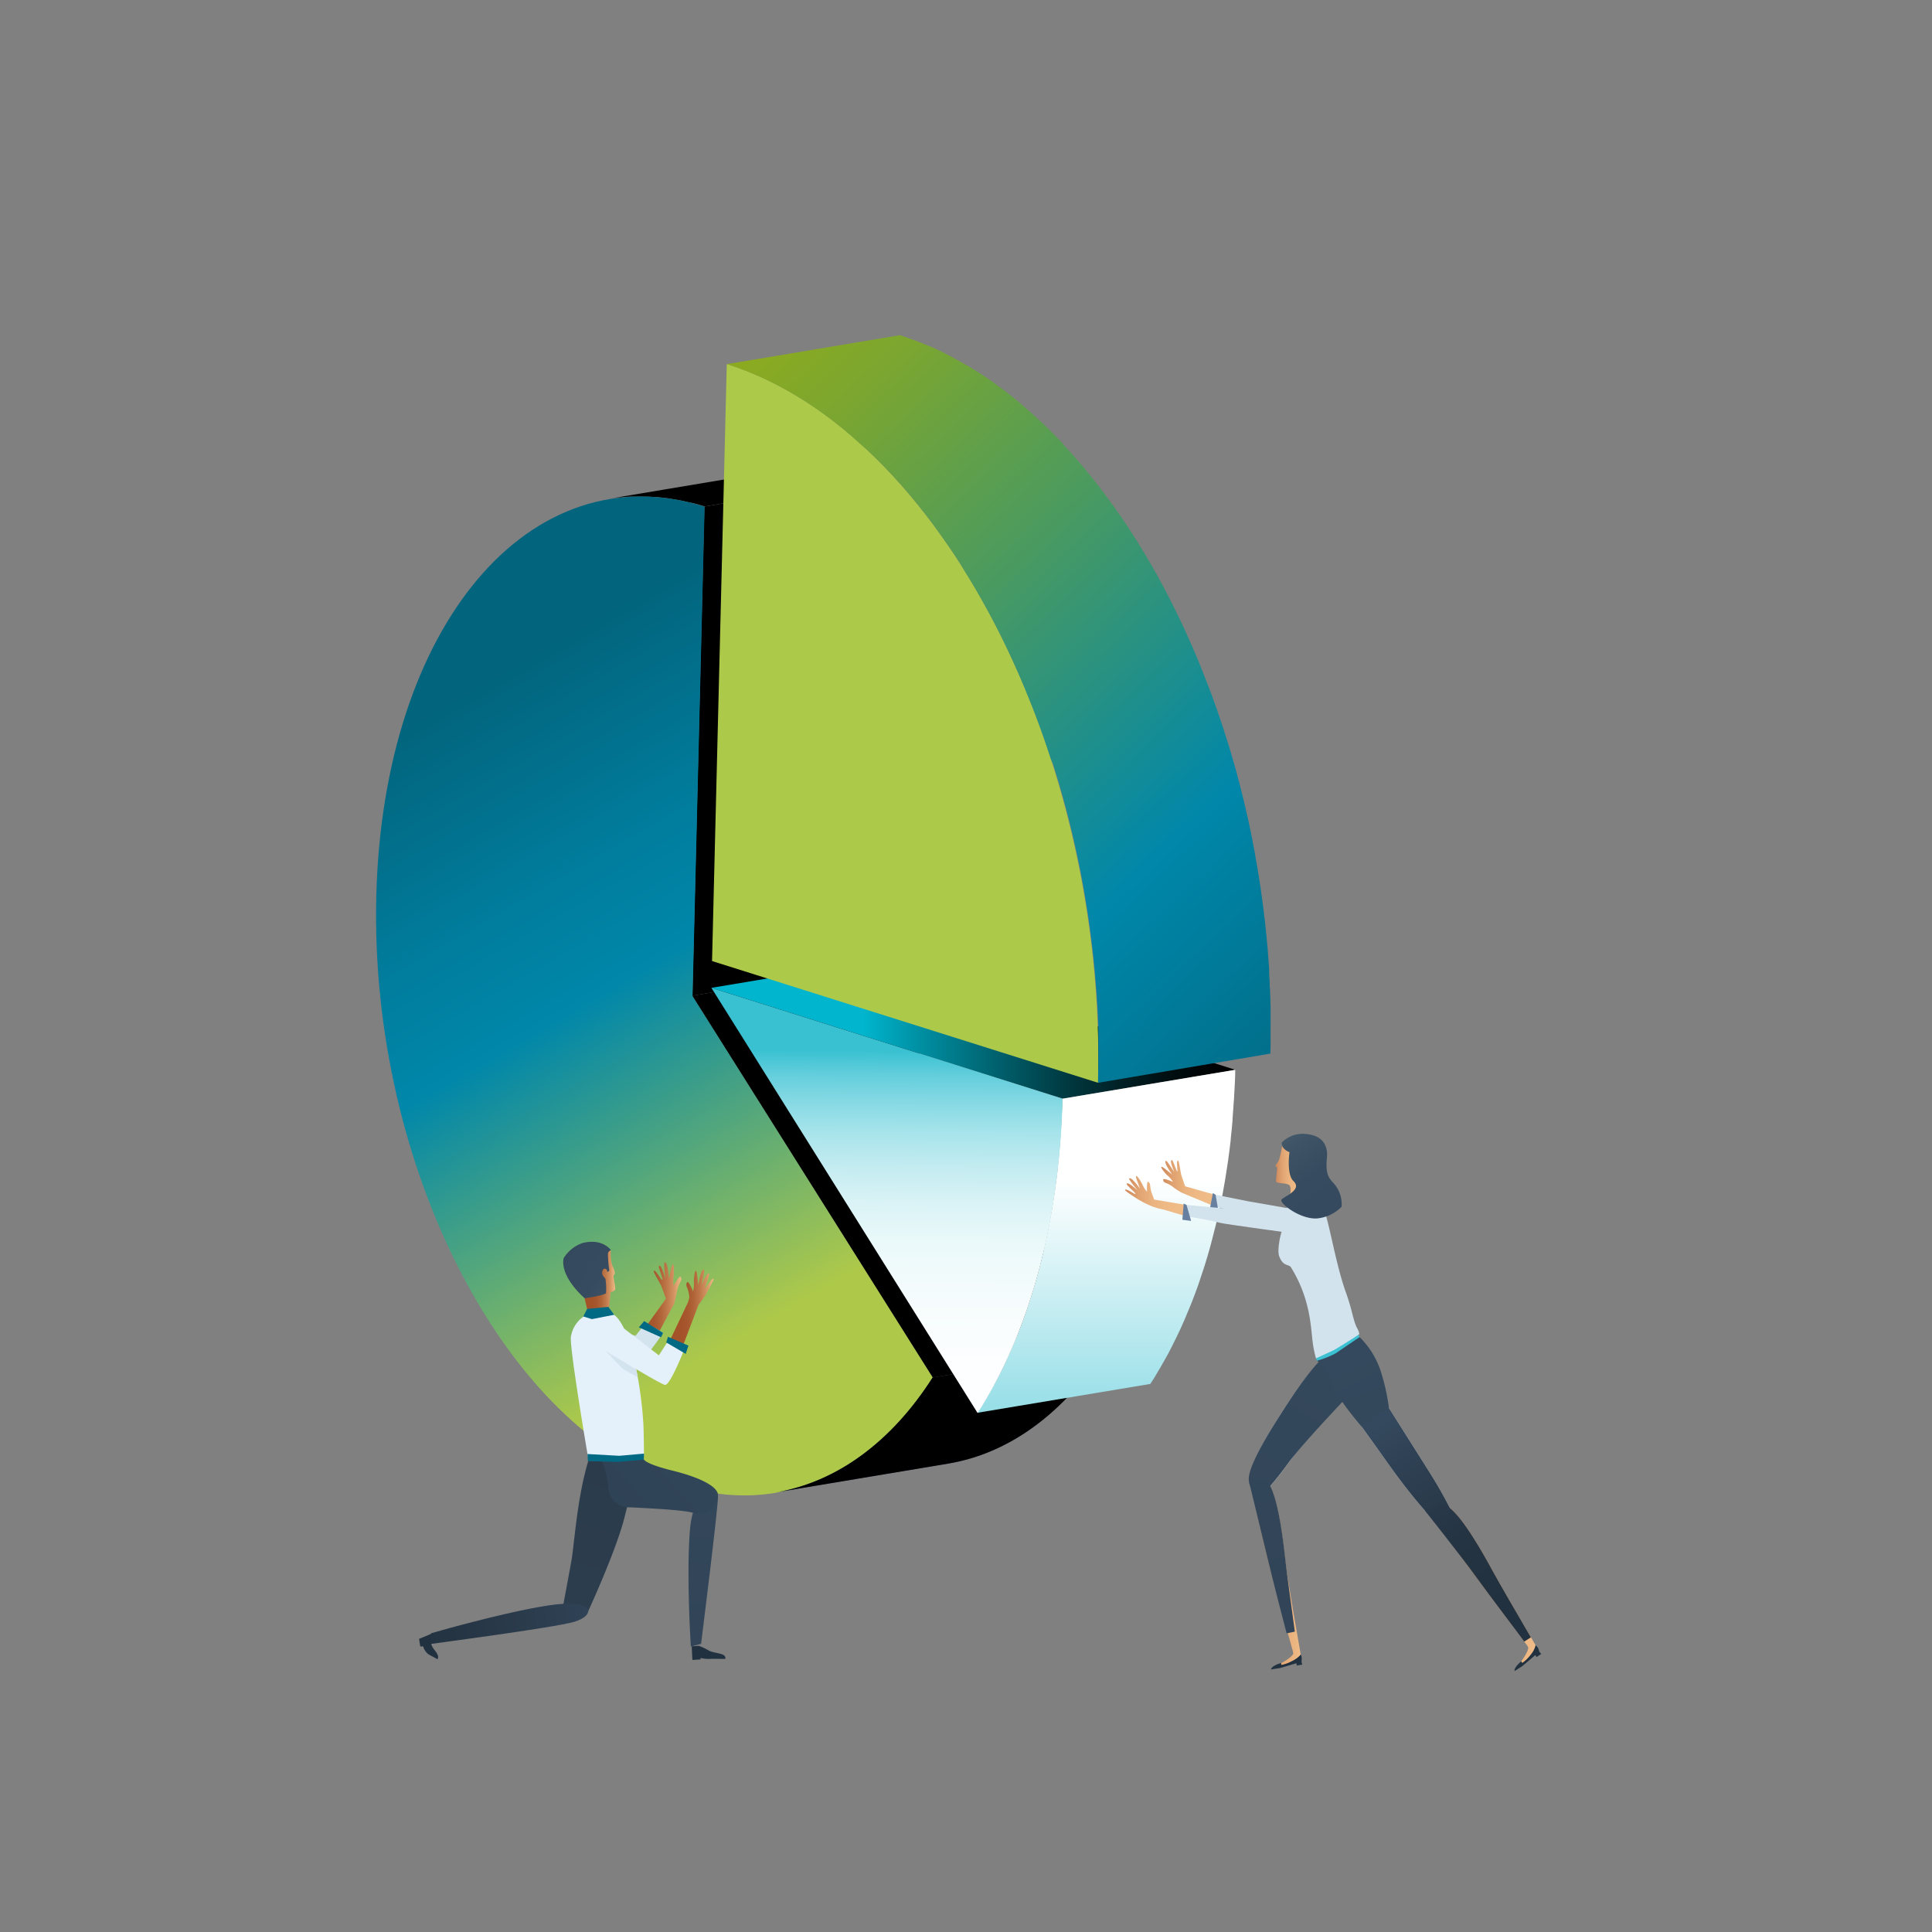 <svg id="Layer_1" data-name="Layer 1" xmlns="http://www.w3.org/2000/svg" xmlns:xlink="http://www.w3.org/1999/xlink" viewBox="0 0 424.66 424.66"><rect x="0" y="0" width="424.66" height="424.66" fill="#808080" stroke="none"/><defs><style>.cls-1{fill:url(#linear-gradient);}.cls-2{fill:url(#linear-gradient-2);}.cls-3{clip-path:url(#clip-path);}.cls-4{isolation:isolate;}.cls-5{fill:url(#linear-gradient-4);}.cls-6{fill:url(#linear-gradient-5);}.cls-7{fill:url(#linear-gradient-6);}.cls-8{fill:#adc94a;}.cls-9{fill:url(#linear-gradient-7);}.cls-10{fill:#d3e3ed;}.cls-11{fill:url(#linear-gradient-8);}.cls-12{fill:#68809f;}.cls-13{fill:url(#linear-gradient-9);}.cls-14{fill:url(#New_Gradient_Swatch_3);}.cls-15{fill:#22313f;}.cls-16{fill:url(#New_Gradient_Swatch_3-2);}.cls-17{fill:#ded9d2;}.cls-18{fill:url(#linear-gradient-10);}.cls-19{fill:url(#linear-gradient-11);}.cls-20{fill:url(#linear-gradient-12);}.cls-21{fill:url(#linear-gradient-13);}.cls-22{fill:url(#linear-gradient-14);}.cls-23{fill:url(#linear-gradient-15);}.cls-24{fill:#3bc1d2;}.cls-25{fill:url(#linear-gradient-16);}.cls-26{fill:url(#linear-gradient-17);}.cls-27{fill:url(#linear-gradient-18);}.cls-28{fill:url(#linear-gradient-19);}.cls-29{fill:url(#New_Gradient_Swatch_5);}.cls-30{fill:url(#New_Gradient_Swatch_5-2);}.cls-31{fill:url(#linear-gradient-20);}.cls-32{fill:#d4e4ef;}.cls-33{fill:#006a84;}.cls-34{fill:#e5f1fa;}.cls-35{fill:url(#New_Gradient_Swatch_5-3);}.cls-36{fill:url(#linear-gradient-21);}</style><linearGradient id="linear-gradient" x1="141.69" y1="410.01" x2="168.85" y2="296.29" gradientTransform="matrix(-1, 0, 0, 1, 371.75, 0)" gradientUnits="userSpaceOnUse"><stop offset="0" stop-color="#68809f"/><stop offset="1" stop-color="#35495e"/></linearGradient><linearGradient id="linear-gradient-2" x1="197.38" y1="315.66" x2="91" y2="131.4" gradientUnits="userSpaceOnUse"><stop offset="0.17" stop-color="#aec94a"/><stop offset="0.55" stop-color="#0087aa"/><stop offset="0.67" stop-color="#017d9d"/><stop offset="0.89" stop-color="#02647d"/></linearGradient><clipPath id="clip-path"><path class="cls-1" d="M170.44,328.05l38-6.35C222,319.43,234,310.44,243,296.44l-38,6.34C196.07,316.78,184.06,325.77,170.44,328.05Z"/></clipPath><linearGradient id="linear-gradient-4" x1="156.37" y1="226.14" x2="271.52" y2="226.14" gradientUnits="userSpaceOnUse"><stop offset="0.29" stop-color="#00b5cd"/><stop offset="0.39" stop-color="#0092a6"/><stop offset="0.55" stop-color="#005f6b"/><stop offset="0.69" stop-color="#00363d"/><stop offset="0.82" stop-color="#00181c"/><stop offset="0.93" stop-color="#000607"/><stop offset="1"/></linearGradient><linearGradient id="linear-gradient-5" x1="128.55" y1="245.9" x2="128.55" y2="396.06" gradientTransform="matrix(-1, 0, 0, 1, 371.75, 0)" gradientUnits="userSpaceOnUse"><stop offset="0.09" stop-color="#fff"/><stop offset="0.73" stop-color="#39c1d2"/></linearGradient><linearGradient id="linear-gradient-6" x1="177.61" y1="358.92" x2="176.8" y2="231.24" gradientTransform="matrix(-1, 0, 0, 1, 371.75, 0)" gradientUnits="userSpaceOnUse"><stop offset="0.09" stop-color="#fff"/><stop offset="0.45" stop-color="#fdfeff"/><stop offset="0.57" stop-color="#f6fcfd"/><stop offset="0.67" stop-color="#ebf9fa"/><stop offset="0.74" stop-color="#daf3f6"/><stop offset="0.8" stop-color="#c4ecf1"/><stop offset="0.86" stop-color="#a8e4eb"/><stop offset="0.91" stop-color="#88dae4"/><stop offset="0.96" stop-color="#64cedc"/><stop offset="1" stop-color="#3bc2d2"/><stop offset="1" stop-color="#39c1d2"/></linearGradient><linearGradient id="linear-gradient-7" x1="216.12" y1="81.59" x2="49.12" y2="257.51" gradientTransform="matrix(-1, 0, 0, 1, 371.75, 0)" gradientUnits="userSpaceOnUse"><stop offset="0" stop-color="#8eab1d"/><stop offset="0.11" stop-color="#7ba630"/><stop offset="0.32" stop-color="#499a61"/><stop offset="0.6" stop-color="#0087aa"/><stop offset="0.93" stop-color="#026077"/></linearGradient><linearGradient id="linear-gradient-8" x1="255.26" y1="259.96" x2="267.19" y2="259.96" gradientUnits="userSpaceOnUse"><stop offset="0" stop-color="#ce8759"/><stop offset="0.04" stop-color="#d28d5f"/><stop offset="0.21" stop-color="#dfa270"/><stop offset="0.41" stop-color="#e9b17d"/><stop offset="0.64" stop-color="#eeb985"/><stop offset="1" stop-color="#f0bc87"/></linearGradient><linearGradient id="linear-gradient-9" x1="280.36" y1="259.01" x2="286.96" y2="259.01" xlink:href="#linear-gradient-8"/><linearGradient id="New_Gradient_Swatch_3" x1="275.02" y1="345.68" x2="285.92" y2="345.68" gradientUnits="userSpaceOnUse"><stop offset="0" stop-color="#ce8759"/><stop offset="1" stop-color="#f0bc87"/></linearGradient><linearGradient id="New_Gradient_Swatch_3-2" x1="314.71" y1="348.24" x2="337.5" y2="348.24" xlink:href="#New_Gradient_Swatch_3"/><linearGradient id="linear-gradient-10" x1="-698.57" y1="444.49" x2="-698.57" y2="513.84" gradientTransform="matrix(-0.84, -0.54, -0.54, 0.84, -50.82, -457.97)" gradientUnits="userSpaceOnUse"><stop offset="0" stop-color="#35495e"/><stop offset="0.15" stop-color="#34485c"/><stop offset="1" stop-color="#314458"/></linearGradient><linearGradient id="linear-gradient-11" x1="-531.15" y1="213.71" x2="-531.15" y2="265.07" gradientTransform="matrix(-0.82, 0.58, 0.58, 0.82, -254.51, 444.19)" gradientUnits="userSpaceOnUse"><stop offset="0" stop-color="#35495e"/><stop offset="0.26" stop-color="#2d3f51"/><stop offset="0.65" stop-color="#253443"/><stop offset="1" stop-color="#22313f"/></linearGradient><linearGradient id="linear-gradient-12" x1="-592.29" y1="259.7" x2="-558.54" y2="222.09" gradientTransform="matrix(-1, -0.1, -0.1, 1, -267.41, -42.31)" gradientUnits="userSpaceOnUse"><stop offset="0.14" stop-color="#35495e"/><stop offset="0.41" stop-color="#374b60"/><stop offset="0.56" stop-color="#3e5365"/><stop offset="0.68" stop-color="#4a616f"/><stop offset="0.79" stop-color="#5c757c"/><stop offset="0.88" stop-color="#728e8e"/><stop offset="0.97" stop-color="#8daca3"/><stop offset="1" stop-color="#99baad"/></linearGradient><linearGradient id="linear-gradient-13" x1="247.32" y1="262.87" x2="260.81" y2="262.87" xlink:href="#linear-gradient-8"/><linearGradient id="linear-gradient-14" x1="-529" y1="191.72" x2="-529" y2="242.78" gradientTransform="matrix(-0.84, 0.54, 0.54, 0.84, -245.52, 435.08)" xlink:href="#linear-gradient-11"/><linearGradient id="linear-gradient-15" x1="-532.02" y1="255.16" x2="-532.02" y2="328.86" gradientTransform="matrix(-0.91, 0.42, 0.42, 0.91, -294.6, 289.69)" xlink:href="#linear-gradient-10"/><linearGradient id="linear-gradient-16" x1="-548.05" y1="215.5" x2="-548.05" y2="288.51" gradientTransform="matrix(-0.98, 0.2, 0.2, 0.98, -311.17, 179.44)" xlink:href="#linear-gradient-10"/><linearGradient id="linear-gradient-17" x1="159.76" y1="336.72" x2="159.76" y2="405.6" gradientTransform="translate(80.91 -49.42) rotate(16.91)" gradientUnits="userSpaceOnUse"><stop offset="0" stop-color="#2b3b4b"/><stop offset="0.5" stop-color="#2c3d4e"/><stop offset="0.84" stop-color="#314457"/><stop offset="1" stop-color="#35495e"/></linearGradient><linearGradient id="linear-gradient-18" x1="107.58" y1="317.55" x2="107.58" y2="363.56" gradientTransform="matrix(1, 0.02, -0.02, 1.09, 52.99, -39.06)" xlink:href="#linear-gradient-10"/><linearGradient id="linear-gradient-19" x1="158.17" y1="308.18" x2="126.81" y2="338.11" gradientTransform="translate(14.7 -2.8) rotate(2.38)" gradientUnits="userSpaceOnUse"><stop offset="0" stop-color="#35495e"/><stop offset="0.35" stop-color="#314558"/><stop offset="1" stop-color="#2e4154"/></linearGradient><linearGradient id="New_Gradient_Swatch_5" x1="139.89" y1="286.97" x2="149.75" y2="286.97" gradientUnits="userSpaceOnUse"><stop offset="0.23" stop-color="#a45329"/><stop offset="0.39" stop-color="#a7572d"/><stop offset="0.53" stop-color="#af6337"/><stop offset="0.68" stop-color="#be7749"/><stop offset="0.83" stop-color="#d29262"/><stop offset="0.98" stop-color="#ebb681"/><stop offset="1" stop-color="#f0bc87"/></linearGradient><linearGradient id="New_Gradient_Swatch_5-2" x1="128.53" y1="282.37" x2="135.24" y2="282.37" xlink:href="#New_Gradient_Swatch_5"/><linearGradient id="linear-gradient-20" x1="542.15" y1="264.92" x2="565.58" y2="292.28" gradientTransform="translate(-476.99 179.23) rotate(-17.18)" xlink:href="#linear-gradient-12"/><linearGradient id="New_Gradient_Swatch_5-3" x1="147.3" y1="287.32" x2="156.88" y2="287.32" xlink:href="#New_Gradient_Swatch_5"/><linearGradient id="linear-gradient-21" x1="230.32" y1="298.57" x2="230.32" y2="361.13" gradientTransform="translate(413.24 94.46) rotate(84.2)" xlink:href="#linear-gradient-11"/></defs><polygon points="152.18 218.86 190.13 212.52 192.78 105 154.83 111.34 152.18 218.86"/><path d="M151.28,110.38c-.59-.14-1.18-.29-1.77-.4l-.34-.06c-.69-.13-1.38-.25-2.06-.35l-.67-.09c-.68-.09-1.36-.16-2-.22l-.34,0c-.78-.06-1.55-.09-2.32-.11h-.6c-.61,0-1.22,0-1.82,0l-.57,0c-.75,0-1.51.09-2.25.17l-.4,0c-.74.08-1.48.18-2.21.3l37.95-6.35,1-.15c.41-.06.83-.1,1.24-.15l.4,0c.75-.07,1.5-.13,2.26-.16l.56,0q.91,0,1.83,0h.95c.65,0,1.31.06,2,.11l.34,0c.68,0,1.35.13,2,.22.23,0,.45,0,.67.09.69.1,1.38.21,2.07.34l.33.06.1,0c.56.11,1.12.25,1.68.38l.88.2c.88.23,1.77.48,2.66.77l-37.95,6.34c-.89-.28-1.78-.53-2.67-.76C151.87,110.5,151.58,110.45,151.28,110.38Z"/><path class="cls-2" d="M154.88,111.37C116.49,99.26,84.18,137.58,82.71,197s28.47,117.34,66.86,129.45c22.09,7,42.17-2.77,55.51-23.6l-52.85-83.92Z"/><path class="cls-1" d="M170.44,328.05l38-6.35C222,319.43,234,310.44,243,296.44l-38,6.34C196.07,316.78,184.06,325.77,170.44,328.05Z"/><g class="cls-3"><g class="cls-4"><path d="M170.44,328.05l38-6.35C222,319.43,234,310.44,243,296.44l-38,6.34c-9,14-21,23-34.59,25.27"/></g></g><polygon points="205.03 302.78 242.99 296.44 190.13 212.52 152.18 218.86 205.03 302.78"/><polygon class="cls-5" points="233.56 241.49 271.52 235.14 194.32 210.79 156.37 217.13 233.56 241.49"/><path class="cls-6" d="M267.25,269.21l-.18.7c-.28,1.15-.57,2.28-.87,3.41-.08.27-.15.54-.22.81-.35,1.27-.72,2.52-1.1,3.75l-.24.76c-.35,1.08-.7,2.14-1.06,3.19-.08.23-.16.45-.23.68-.42,1.18-.86,2.35-1.31,3.51-.1.26-.2.52-.31.78-.4,1-.82,2-1.25,3-.07.17-.14.34-.22.51q-.72,1.67-1.5,3.27c-.12.26-.24.51-.37.76-.48,1-1,2-1.49,2.94l-.14.29c-.55,1-1.12,2-1.7,3-.13.24-.27.47-.42.71-.58,1-1.18,2-1.79,2.91h0l-38,6.34c.62-1,1.21-1.92,1.8-2.91l.42-.72c.58-1,1.14-2,1.69-3l.15-.28c.51-1,1-2,1.49-2.94.12-.26.25-.51.37-.76.51-1.08,1-2.17,1.5-3.28l.21-.5c.43-1,.85-2,1.26-3l.31-.78c.45-1.15.88-2.32,1.3-3.51.08-.22.15-.45.23-.67.37-1.05.72-2.12,1.06-3.2l.24-.76c.38-1.23.75-2.48,1.1-3.74.08-.27.15-.55.22-.82.31-1.12.6-2.26.88-3.4.06-.24.12-.47.17-.7.31-1.31.61-2.63.89-4,.06-.31.12-.62.19-.93.2-1,.39-2,.57-3,.1-.55.21-1.11.3-1.67.17-1,.33-2,.49-3.06.07-.48.15-.95.21-1.44.22-1.51.41-3,.59-4.58,0-.06,0-.12,0-.18.17-1.47.31-3,.44-4.46.09-1.16.17-2.35.25-3.53,0-.6.08-1.19.12-1.79.09-1.79.17-3.6.21-5.42l38-6.35c0,1.83-.12,3.63-.22,5.43,0,.6-.08,1.19-.12,1.78-.08,1.19-.15,2.37-.25,3.53l0,.37c-.12,1.38-.25,2.74-.4,4.09,0,.06,0,.12,0,.18-.17,1.55-.37,3.07-.58,4.59-.07.48-.15,1-.22,1.44-.15,1-.31,2.05-.48,3.06l-.3,1.66c-.1.54-.19,1.09-.29,1.63s-.19.94-.29,1.42c-.06.3-.12.61-.19.92C267.85,266.58,267.56,267.91,267.25,269.21Z"/><path class="cls-7" d="M156.37,217.13l58.52,93.47c11-17.09,18-41,18.67-69.11Z"/><path class="cls-8" d="M159.75,80l-3.24,131.24L241.36,238C243.15,165.54,206.61,94.79,159.75,80Z"/><path class="cls-9" d="M241.42,233.32c0-.81,0-1.61,0-2.42,0-.46,0-.92,0-1.37,0-.73,0-1.46,0-2.18,0-.5,0-1,0-1.48,0-.69-.05-1.38-.08-2.07,0-.51-.05-1-.07-1.53,0-.67-.07-1.35-.11-2s-.07-1-.1-1.57-.09-1.26-.14-1.9-.08-1.05-.13-1.58-.11-1.26-.16-1.9l-.15-1.56c-.07-.63-.13-1.27-.2-1.9l-.18-1.55c-.07-.64-.15-1.28-.23-1.92s-.12-1-.19-1.5c-.09-.71-.19-1.41-.29-2.11-.07-.46-.13-.91-.2-1.37-.11-.77-.24-1.55-.36-2.33l-.18-1.11c-.19-1.15-.38-2.3-.59-3.44v-.06c-.21-1.12-.42-2.24-.64-3.35-.06-.3-.13-.6-.19-.91-.18-.88-.36-1.76-.55-2.64-.09-.42-.18-.85-.28-1.28l-.51-2.26c-.11-.45-.21-.9-.32-1.35l-.54-2.2c-.11-.44-.22-.88-.34-1.32-.2-.77-.4-1.54-.61-2.31l-.3-1.12c-.35-1.28-.72-2.56-1.09-3.83-.09-.29-.18-.57-.26-.86-.31-1-.62-2-.94-3.05L231,166.9q-.57-1.78-1.17-3.54a2.25,2.25,0,0,1-.08-.24c-.43-1.24-.87-2.48-1.32-3.71l-.3-.81c-.63-1.69-1.28-3.38-1.95-5l-.27-.66q-1-2.51-2.1-5c-.08-.2-.17-.39-.26-.58-.73-1.66-1.48-3.29-2.25-4.91l-.24-.49q-1.19-2.46-2.41-4.84l-.54-1c-.3-.57-.59-1.13-.9-1.69-.2-.38-.41-.76-.62-1.14l-.88-1.58-.67-1.16-.87-1.51-.7-1.17-.88-1.46-.72-1.15L211,123.8l-.72-1.12-.94-1.41c-.24-.36-.48-.73-.73-1.09l-1-1.39-.74-1.05c-.33-.47-.67-.94-1-1.4l-.72-1c-.36-.49-.73-1-1.1-1.45l-.66-.88-1.31-1.65c-.17-.2-.32-.41-.49-.61-.6-.74-1.21-1.48-1.82-2.2l-.42-.48c-.47-.56-.95-1.11-1.44-1.66l-.69-.77-1.19-1.3-.79-.83c-.37-.4-.75-.8-1.13-1.19l-.83-.84-1.11-1.1-.87-.83q-.56-.54-1.11-1l-1-.88-.87-.78c-.33-.3-.67-.6-1-.89l-.87-.75-1-.86c-.29-.24-.58-.48-.88-.71s-.7-.56-1.06-.84l-.88-.68-1.08-.8-.88-.64c-.37-.27-.74-.53-1.12-.78l-.86-.6-1.18-.78-.81-.53-1.3-.8-.72-.44-.35-.2c-.72-.42-1.44-.83-2.16-1.22l-.78-.42c-.61-.32-1.22-.64-1.84-.94l-.75-.37c-.84-.41-1.68-.8-2.53-1.17l-.15-.06c-.81-.35-1.61-.67-2.43-1l-1.25-.47-.64-.23c-.68-.24-1.35-.47-2-.68l38-6.35c.67.22,1.35.44,2,.68l.65.24c.32.11.63.22,1,.35.1,0,.2.08.3.12.81.31,1.63.64,2.43,1l.14,0c.85.37,1.7.77,2.54,1.17l.74.37c.62.31,1.24.62,1.85,1l.78.41c.72.4,1.44.8,2.15,1.22l.28.16.07,0,.72.45c.44.26.87.52,1.3.8l.81.53c.4.25.8.51,1.19.78l.86.59,1.12.78.87.64,1.09.81.88.68,1.06.83.87.71,1,.86.88.75,1,.89.87.78.57.51.39.37,1.11,1,.86.83,1.11,1.11.84.84,1.13,1.18L234,98l1.2,1.31.69.77c.48.54.95,1.09,1.43,1.64l.42.49c.62.73,1.23,1.46,1.83,2.2l.48.61c.44.55.88,1.1,1.31,1.66l.67.87,1.1,1.45.72,1,1,1.39.74,1.06,1,1.38c.24.37.49.73.73,1.09s.63.94.93,1.42.49.74.73,1.12.61,1,.9,1.42.48.77.72,1.16.59,1,.88,1.45.47.78.7,1.18.59,1,.88,1.5l.66,1.17c.3.52.59,1,.88,1.57l.63,1.15c.3.55.6,1.12.89,1.68l.48.89.06.13c.83,1.59,1.63,3.21,2.42,4.84l.24.5c.77,1.61,1.52,3.25,2.25,4.9.09.2.17.39.26.58q1.08,2.46,2.1,5c.09.21.18.43.26.65q1,2.5,1.95,5l.16.4.14.41c.45,1.23.89,2.46,1.32,3.71,0,.07.05.15.08.23.4,1.17.79,2.35,1.18,3.54.11.36.23.72.34,1.08.32,1,.64,2,.94,3,.09.29.18.57.26.86.38,1.27.74,2.55,1.1,3.83a1.82,1.82,0,0,0,.07.25c.08.29.15.58.23.87.2.77.41,1.54.61,2.32l.33,1.32q.28,1.09.54,2.19c.11.45.22.9.32,1.36.18.75.35,1.51.52,2.27.09.42.19.84.28,1.26.19.88.37,1.77.55,2.65.05.25.11.5.16.76a.77.77,0,0,1,0,.15c.23,1.11.44,2.22.64,3.34v.07c.21,1.14.41,2.28.6,3.43l.18,1.14.36,2.31c.07.45.13.91.19,1.36.1.71.2,1.41.29,2.11,0,.15.05.29.06.44.05.35.09.71.14,1.07.08.64.15,1.27.23,1.92s.11,1,.17,1.54.14,1.27.2,1.91l.15,1.56c.06.63.12,1.26.17,1.9l.12,1.58c.05.63.1,1.26.14,1.9l.06.85c0,.24,0,.48,0,.72,0,.67.08,1.34.11,2,0,.51,0,1,.08,1.53,0,.69.05,1.38.07,2.07,0,.49,0,1,.05,1.48,0,.72,0,1.44,0,2.16l0,1.4v3.56c0,1.19,0,2.37-.06,3.55L241.36,238c0-1.18,0-2.37.06-3.55C241.42,234.08,241.41,233.7,241.42,233.32Z"/><path class="cls-10" d="M290.25,271.4s-15.06-3.67-16.23-4.12c-2.63-1-6.9-2.12-6.9-2.12l.07-2.54,7.23,1.44s15.11,2.6,15.44,2.84.73,2.46,1.55,3.74S291,271.65,290.25,271.4Z"/><path class="cls-11" d="M260.5,260.75s-.5-1.41-.84-2.45c-.14-.42-.51-3.29-.73-3.23-.47.13,0,2.36-.15,2.43s-.93-2.56-1.23-2.52c-.61.09.67,2.83.56,2.65-.59-.89-1.63-2.56-1.83-2.48-.63.29,1.36,3,1.36,3-.46-.32-2.1-1.8-2.35-1.67s1,1.65,1.36,1.91a6.2,6.2,0,0,1,1.17,1.39s-2.24-1-2.15-.44.31.55,1.1.89a7,7,0,0,1,1.31.87,16.46,16.46,0,0,0,1.75,1.1l6.64,2.76.72-2.31Z"/><polygon class="cls-12" points="265.93 265.75 267.81 266.2 267.19 262.62 266.6 262.23 265.93 265.75"/><path class="cls-13" d="M281.87,251.49a18.34,18.34,0,0,1-.79,3.58c-.18.42-.69.95-.71,1.17s.3.21.33.41c.09.56-.34,2.65-.19,3.09s2.67.22,3,.91c.61,1.31-.61,3.86-.61,3.86l2.27,2,1.79-4.69-.88-7.45Z"/><path class="cls-10" d="M298.62,293.4s.46,0-.33-1.49c-.9-1.72-1-3.83-2.52-8-2.53-7.16-3.95-17.71-5.21-18.67-.83-.64-5.2-1-5.2-1l-2.37.87s-.86,4.26-1.31,5.7-.92,4.19-.52,5.28c.88,2.4,2.12,1.7,2.6,2.48,4.34,7,4.35,13.31,4.78,16.49a23.58,23.58,0,0,0,.73,3.55l3.83-1.15Z"/><path class="cls-14" d="M281.58,365.6s2.48-1.34,2.7-2.17c.06-.19-3.94-13.71-5.7-21C277,336,275,326.91,275,326.91s2.2-2.42,2.93-1.87c1.58,1.2,3.19,5.17,4.56,17.88.37,3.51,3.41,20.76,3.41,20.76l-1.35,1.71-3.05,1Z"/><path class="cls-15" d="M285.92,363.68a2.14,2.14,0,0,1,.19,1.21,1.57,1.57,0,0,0,.16,1l-1.24.19-.08-.49-3.63,1.06-1.95.3s0-.38.75-.82a5.37,5.37,0,0,1,1.46-.57l.07.4a7.8,7.8,0,0,0,2.27-.82A6,6,0,0,0,285.92,363.68Z"/><path class="cls-16" d="M334.38,365.17s1.67-2.26,1.53-3.11c0-.2-7.07-9.38-11.48-15.46-3.9-5.39-9.72-12.93-9.72-12.93s1.49-3.33,2.38-3.09c1.92.5,5.06,3.76,11.16,15,1.68,3.1,9.25,16,9.25,16l-.51,2.12-2.33,2.21Z"/><path class="cls-15" d="M337.57,361.65s.63.57.65,1a1.58,1.58,0,0,0,.57.89l-1.05.68-.27-.43-2.89,2.45-1.66,1.06s-.15-.35.36-1a5.43,5.43,0,0,1,1.1-1.12l.22.34a8.06,8.06,0,0,0,1.75-1.68A6.07,6.07,0,0,0,337.57,361.65Z"/><path class="cls-17" d="M274.5,325.5s1.26-5.66,7.24-15.06S292,297.21,292,297.21l5.67,4.12s-11.14,15.63-14.27,20a90.52,90.52,0,0,1-6.6,8.08Z"/><path class="cls-18" d="M274.5,325.5c-.22-1.85,1.26-5.66,7.24-15.06s8.89-11.87,8.89-11.87l3.23,2.1,4.74,3.74S286.5,317,283.37,321.33a90.52,90.52,0,0,1-6.6,8.08S274.71,327.35,274.5,325.5Z"/><path class="cls-17" d="M315.28,334.25s-3.94-3.75-10.38-12.84-10-13.83-10-13.83l6.72-3.9s10.27,16.23,13.12,20.78a91,91,0,0,1,5,9.16Z"/><path class="cls-19" d="M315.28,334.25s-3.94-3.75-10.38-12.84-10-13.83-10-13.83l6.72-3.9s10.27,16.23,13.12,20.78a91,91,0,0,1,5,9.16Z"/><path class="cls-20" d="M281.73,251.15a6.39,6.39,0,0,1,5.44-1.88c3.81.36,4.71,2.85,4.5,5.11-.34,3.54.28,4.36,1.3,5.53a6.81,6.81,0,0,1,1.91,5.35,8.69,8.69,0,0,1-5.35,2.55c-3.6.29-8.28-3.26-7.88-4.09.32-.64,4.75-2.12,2.66-4.11-1.59-1.52-.88-6.37-.88-6.37a3,3,0,0,1-1.4-1A1.79,1.79,0,0,1,281.73,251.15Z"/><path class="cls-10" d="M284.67,271.15s-15.36-2.06-16.57-2.38c-2.73-.72-7.09-1.38-7.09-1.38l-.2-2.53,7.34.67s15.3,1,15.66,1.19,1,2.37,1.93,3.55S285.42,271.33,284.67,271.15Z"/><path class="cls-21" d="M260.81,264.86l-7.15-1.2c-.08-.27-.23-.72-.37-1.05a8,8,0,0,1-.42-1.51c-.07-.86-.14-1.14-.5-1.33s-.25,2.18-.25,2.18a6.22,6.22,0,0,1-1-1.55c-.14-.37-1.16-2.09-1.38-1.88s.69,2.21.84,2.75c0,0-1.91-2.73-2.38-2.22-.15.16,1.11,1.67,1.78,2.51.13.17-2.07-1.91-2.34-1.36-.14.27,2.1,2.06,1.94,2.23s-2-1.3-2.3-.89c-.12.18,2.37,1.76,2.73,2a25.17,25.17,0,0,0,2.72,1.42,13.68,13.68,0,0,0,3,.9h0l4.55,1.35Z"/><polygon class="cls-12" points="259.89 268.11 261.81 268.36 260.81 264.86 260.18 264.54 259.89 268.11"/><path class="cls-22" d="M336.5,359.89l-1.47.94c-2-2.73-7.13-9.44-10.6-14.23-3.9-5.39-11.26-14.6-11.26-14.6s3-1.66,3.92-1.42c1.92.5,5.06,3.76,11.16,15C329.56,348,334.39,356.28,336.5,359.89Z"/><path class="cls-23" d="M298.84,293.89a18.67,18.67,0,0,1,4.74,7.78,46.75,46.75,0,0,1,1.71,7.76l-6,4.14s-5.77-6.6-6.68-9.89a8,8,0,0,0-3.14-4.59l5.79-3.25Z"/><path class="cls-24" d="M298.84,293.89l-.22-.49s-4.91,3.12-5.44,3.36l-3.91,1.81.21.52a20.9,20.9,0,0,0,4.08-1.61Z"/><path class="cls-25" d="M282.8,359c-.92-3.62-2.92-11.16-4.22-16.58-1.55-6.47-4-16.6-4-16.6s2.66-1.33,3.39-.78c1.58,1.2,3.19,5.17,4.56,17.88.27,2.58,1.47,11.3,2.08,15.72Z"/><path class="cls-15" d="M152.07,362.53l.12,2.33,1.79-.11v-.32a7.47,7.47,0,0,0,1.9.21c.87-.05,3.54,0,3.54,0a.75.75,0,0,0-.32-.82c-.61-.46-2.55-.55-3.36-1.06a13.15,13.15,0,0,0-2.12-1l-1.57.1Z"/><path class="cls-15" d="M94.36,359.3l-2.25.93.27,1.69.62-.06a3.47,3.47,0,0,0,1.11,1.72c.73.42,2.06,1.12,2.06,1.12a1,1,0,0,0,0-1c-.34-.78-.71-.94-1.2-1.86s.25-1.35.25-1.35L95,359Z"/><path class="cls-26" d="M129.29,354.15s6.16-13.33,8-20.71,3.39-12.75,3.39-12.75L130,318.94a63.11,63.11,0,0,0-2.35,9.23c-1,5.19-1.65,12.44-1.94,14.21-.62,3.71-2.66,14.3-2.66,14.3Z"/><path class="cls-27" d="M151.85,361.91l2.25-.59s4.06-32.33,3.69-32.47c-.88-.33-5.43-2.19-6.18,7.91S151.85,361.91,151.85,361.91Z"/><path class="cls-28" d="M157.72,328.13c-.59-1.67-4.19-3.47-9.9-4.88-6.21-1.54-6.31-2.5-6.31-2.5l-4.45-.44-5.58-.6s1.83,2.27,2.26,7.49a4.61,4.61,0,0,0,3.64,4.08s11.86.44,14.62,1.16,4-.38,4-.38S158.3,329.8,157.72,328.13Z"/><path class="cls-29" d="M149.63,280.69c-.29-.52-1.57,1.93-1.57,1.93a7.11,7.11,0,0,1,0-2.06c.09-.45.17-2.72-.16-2.65s-.7,2.54-.88,3.15c0,0-.16-3.78-.92-3.58-.24.06,0,2.28.16,3.48,0,.24-.8-3.08-1.4-2.73-.3.18,1,3,.71,3.1s-1.36-2.25-1.87-2c-.23.11,1.49,2.9,1.68,3.38.44,1.16,1,2.75,1,2.75l-6.53,9.07,3,2,5.35-10s.48-1.94.57-2.54a9.16,9.16,0,0,1,.53-1.7C149.75,281.4,149.86,281.1,149.63,280.69Z"/><path class="cls-30" d="M134.29,274.8a8.31,8.31,0,0,0,.34,3.48c.93,1.89.3,1.81.25,2.1-.1.54.49,2.65.33,3.06s-1,.6-1,.6l-.39,4.19-4.26,1.7-1.06-4.56.85-8.54Z"/><path class="cls-31" d="M123.88,276.57c-.79,4.24,4.65,8.8,4.65,8.8s4.45-.65,4.67-1.15a14,14,0,0,0-.14-3.2s-.9-.73-.68-1.52.58-.63.58-.63c.58.08.5.75.5.75l.48-.33a27.15,27.15,0,0,1-.32-3.79,1,1,0,0,1,.67-.7s-1.75-2.66-6.18-1.6A7.89,7.89,0,0,0,123.88,276.57Z"/><path class="cls-32" d="M125.5,293.74s15.19,5.36,15.94,4.87,4.32-5.63,4.32-5.63a37.61,37.61,0,0,0-3.81-2.14c-.16.12-2.27,2.79-2.27,2.79l-7.16-2.35Z"/><polygon class="cls-33" points="145.76 292.98 145.29 293.94 140.42 291.75 141.59 290.38 145.76 292.98"/><path class="cls-34" d="M129.38,321.07s-4.36-25.52-3.88-27.33a6.7,6.7,0,0,1,2.3-4c.8-.57.68-1,1.37-1.37,2.25-1.12,3.29-.51,4.39-.35.34.05.76.6,1.19.84,2.26,1.29,3.87,6.86,4.19,8.07a89,89,0,0,1,2.49,16.29c.12,3.34.11,6.75.11,6.75l-5.4,1.11Z"/><polygon class="cls-33" points="128.2 289.36 129.06 287.7 133.73 287.26 135 288.99 130.1 289.95 128.2 289.36"/><polygon class="cls-32" points="133.02 296.84 139.81 300.92 140.2 302.79 136.84 300.85 133.02 296.84"/><path class="cls-34" d="M131.87,294.43l-.3,1.54s13.44,8.22,14.58,8.43,4.22-7.73,4.22-7.73L147,294.52l-2.18,3.39-10.59-8.16a11.55,11.55,0,0,1-1.47,1.05C131.59,291.58,131.87,294.43,131.87,294.43Z"/><polygon class="cls-33" points="129.23 321.15 129.13 319.6 136.11 319.99 141.56 319.51 141.5 320.84 135.71 321.33 129.23 321.15"/><path class="cls-35" d="M156.86,281.09c-.47-.26-1.64,2.07-1.82,2s1.08-2.94.81-3.14c-.53-.41-1.68,2.71-1.63,2.48.24-1.15.74-3.25.52-3.34-.72-.27-1.26,3.36-1.26,3.36-.11-.61-.22-3-.52-3.13s-.47,2.1-.43,2.54a7,7,0,0,1-.19,2s-1-2.5-1.31-2-.19.67.15,1.55a7.68,7.68,0,0,1,.34,1.69,5.61,5.61,0,0,1-.63,1.85l-3.59,7.56,2.89,1.09,3.36-8.84h0a20.12,20.12,0,0,0,1.65-2.3C155.4,284,157.07,281.21,156.86,281.09Z"/><polygon class="cls-33" points="151.32 295.77 150.72 297.59 146.44 295.07 146.83 293.83 151.32 295.77"/><path class="cls-36" d="M94.76,359l-.07,2.34s27.18-3.59,31.46-4.84c4.94-1.44,4.74-5.22-5.61-3.62S94.76,359,94.76,359Z"/></svg>